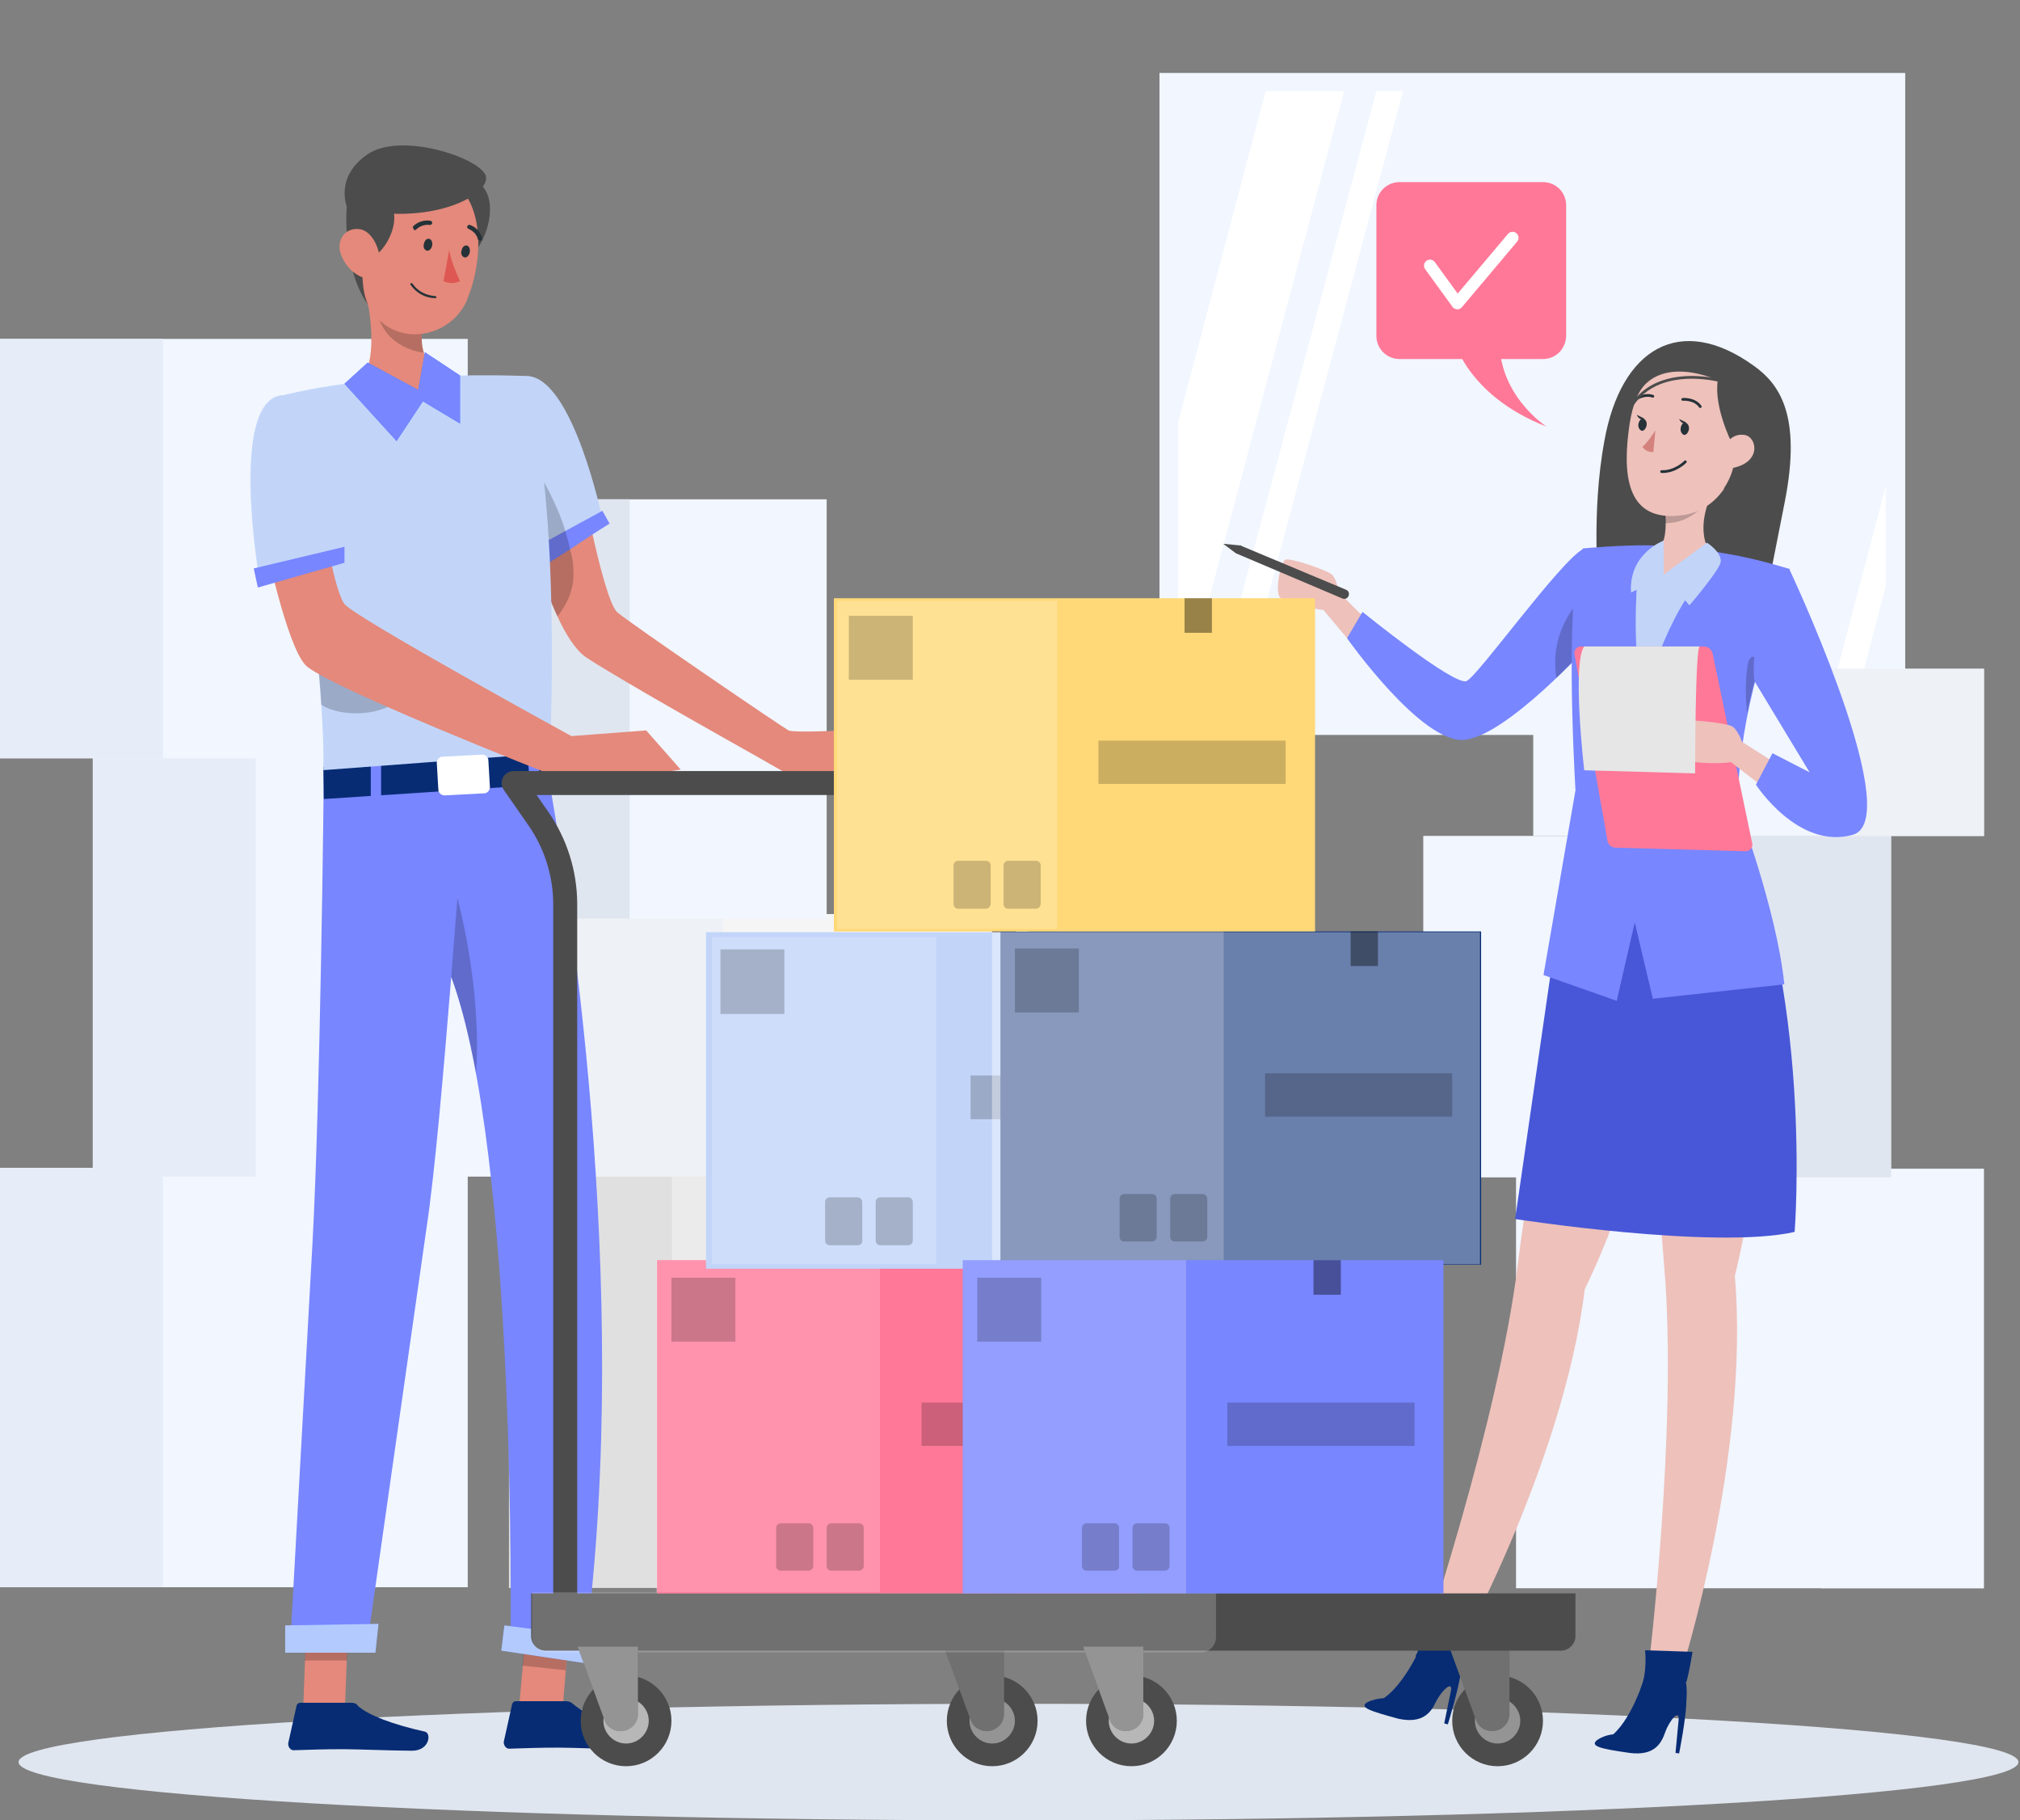 <svg width="505" height="455" viewBox="0 0 505 455" fill="none" xmlns="http://www.w3.org/2000/svg">
<rect x="0" y="0" width="505" height="455" fill="#808080" stroke="none"/>
<g clip-path="url(#clip0)">
<path d="M476.303 18.237H289.874V183.695H476.303V18.237Z" fill="#F1F6FF"/>
<path d="M471.427 22.773H294.523V179.272H471.427V22.773Z" fill="#F1F6FF"/>
<path d="M336.028 22.773L294.523 178.932V105.559L316.41 22.773H336.028Z" fill="white"/>
<path d="M350.77 22.773L308.926 179.272H302.235L344.08 22.773H350.77Z" fill="white"/>
<path d="M471.428 121.549V146.498L462.923 179.273H456.232L471.428 121.549Z" fill="white"/>
<path d="M356.213 19.938H353.265V182.788H356.213V19.938Z" fill="#F1F6FF"/>
<path d="M413.934 19.938H410.985V182.788H413.934V19.938Z" fill="#F1F6FF"/>
<path d="M116.935 291.901H0V396.723H116.935V291.901Z" fill="#F1F6FF"/>
<path d="M40.74 291.901H0V396.723H40.74V291.901Z" fill="#E7EDF8"/>
<path d="M140.142 189.272H23.207V294.093H140.142V189.272Z" fill="#F1F6FF"/>
<path d="M63.947 189.272H23.207V294.093H63.947V189.272Z" fill="#E7EDF8"/>
<path d="M116.935 84.708H0V189.53H116.935V84.708Z" fill="#F1F6FF"/>
<path d="M40.74 84.708H0V189.53H40.74V84.708Z" fill="#E7EDF8"/>
<path d="M244.184 292.031H127.249V396.852H244.184V292.031Z" fill="#EBEBEB"/>
<path d="M167.989 292.031H127.249V396.852H167.989V292.031Z" fill="#E0E0E0"/>
<path d="M257.077 228.467H140.142V294.093H257.077V228.467Z" fill="#F5F5F5"/>
<path d="M180.882 228.467H140.142V294.093H180.882V228.467Z" fill="#EEF1F6"/>
<path d="M206.667 124.806H131.117V229.627H206.667V124.806Z" fill="#F1F6FF"/>
<path d="M157.418 124.806H131.117V229.627H157.418V124.806Z" fill="#E0E6F0"/>
<path d="M379.009 396.978H495.944V292.157H379.009V396.978Z" fill="#F1F6FF"/>
<path d="M455.224 396.978H495.965V292.157H455.224V396.978Z" fill="#F1F6FF"/>
<path d="M355.816 294.283H472.751V208.93H355.816V294.283Z" fill="#F1F6FF"/>
<path d="M432.032 294.283H472.772V208.93H432.032V294.283Z" fill="#E0E6F0"/>
<path d="M383.311 208.942H495.991V167.168H383.311V208.942Z" fill="#F1F6FF"/>
<path d="M456.806 208.942H495.999V167.168H456.806V208.942Z" fill="#EEF1F6"/>
<path d="M254.628 455C392.691 455 504.614 448.477 504.614 440.431C504.614 432.384 392.691 425.861 254.628 425.861C116.564 425.861 4.642 432.384 4.642 440.431C4.642 448.477 116.564 455 254.628 455Z" fill="#E0E6F0"/>
<path d="M385.738 89.737H349.896C346.673 89.737 344.095 87.158 344.095 83.935V51.315C344.095 48.092 346.673 45.513 349.896 45.513H385.738C388.961 45.513 391.539 48.092 391.539 51.315V83.806C391.539 87.158 388.961 89.737 385.738 89.737Z" fill="#FF7898"/>
<path d="M363.176 84.064C363.176 84.064 366.141 98.633 386.64 106.627C386.64 106.627 374.134 98.633 374.908 84.064H363.176Z" fill="#FF7898"/>
<path d="M357.503 66.4L364.336 75.812L378.131 59.438" stroke="white" stroke-width="3" stroke-miterlimit="10" stroke-linecap="round" stroke-linejoin="round"/>
<path d="M438.475 91.441C444.792 95.954 450.465 103.689 446.21 125.35C441.956 147.011 440.924 152.168 440.924 152.168L399.668 147.526C399.668 147.526 397.734 128.315 401.086 110.265C405.212 87.057 420.038 78.161 438.475 91.441Z" fill="#4C4C4C"/>
<path d="M397.089 211.09C397.089 211.09 383.165 285.612 379.426 316.169C374.527 356.009 354.673 414.415 354.673 414.415L362.666 416.478C362.666 416.478 390.772 366.839 396.187 322.229C418.491 276.587 420.296 220.502 420.296 220.502L397.089 211.09Z" fill="#EEC1BB"/>
<path d="M411.658 209.929C411.658 209.929 413.334 285.741 416.042 316.427C419.523 356.525 412.045 417.638 412.045 417.638L420.296 418.025C420.296 418.025 437.572 363.745 433.704 318.877C446.081 269.625 436.283 214.313 436.283 214.313L411.658 209.929Z" fill="#EEC1BB"/>
<path d="M341.847 425.465C343.136 424.821 344.554 424.563 345.972 424.434C345.972 424.434 350.872 421.597 355.771 410.38H361.186C363.119 410.38 364.795 411.541 365.44 413.346C365.569 413.604 365.569 413.862 365.569 414.119C365.569 415.409 365.311 416.698 365.182 418.116C364.667 422.242 361.959 431.009 361.959 431.009L361.057 430.752L362.733 422.629C363.248 419.921 360.412 422.5 358.994 425.336C357.705 428.173 355.513 430.881 349.582 429.591C342.491 427.657 339.655 426.755 341.847 425.465Z" fill="#072C74"/>
<path d="M365.44 413.475C366.472 410.767 367.761 406.126 367.761 406.126L356.029 404.449C356.029 404.449 356.029 410.251 353.837 413.99C360.025 413.861 365.44 413.475 365.44 413.475Z" fill="#072C74"/>
<path d="M399.281 434.915C400.441 434.141 401.859 433.626 403.277 433.497C403.277 433.497 407.79 430.144 411.4 418.412L416.815 417.767C418.748 417.638 420.553 418.541 421.327 420.346C421.456 420.604 421.585 420.861 421.585 421.119C421.714 422.409 421.714 423.698 421.585 425.116C421.585 429.242 419.78 438.267 419.78 438.267L418.877 438.138L419.651 429.887C419.909 427.05 417.33 430.016 416.299 432.981C415.267 435.946 413.462 438.912 407.403 438.138C400.183 437.107 397.347 436.462 399.281 434.915Z" fill="#072C74"/>
<path d="M421.586 420.475C422.359 417.767 423.133 412.868 423.133 412.868L411.272 412.481C411.272 412.481 411.916 418.154 410.111 422.151C416.171 421.506 421.586 420.475 421.586 420.475Z" fill="#072C74"/>
<path d="M394.124 198.712L378.782 304.694C378.782 304.694 428.676 312.43 448.66 307.917C448.66 307.917 453.559 246.675 432.673 202.193L394.124 198.712Z" fill="#4857D7"/>
<path d="M347.969 161.193L334.689 148.042C334.689 148.042 334.174 144.561 332.884 143.529C331.595 142.498 322.441 139.275 321.281 139.919C320.121 140.693 318.574 148.042 320.121 149.46C321.668 150.749 330.048 152.555 330.821 152.426L345.261 169.573L347.969 161.193Z" fill="#EEC1BB"/>
<path d="M395.801 137.212C389.999 140.306 369.629 168.8 366.664 170.218C363.698 171.636 340.621 152.941 340.621 152.941L336.753 159.517C336.753 159.517 355.576 186.206 366.277 184.916C376.978 183.627 397.348 161.064 397.348 161.064L408.951 141.853L395.801 137.212Z" fill="#7886FF"/>
<path opacity="0.2" d="M389.097 169.445C393.867 164.932 397.348 161.064 397.348 161.064L396.961 155.391L395.156 149.847C395.156 149.847 387.163 157.325 389.097 169.445Z" fill="black"/>
<path d="M393.866 197.552C392.319 169.187 392.964 153.586 393.737 145.721C394.511 137.47 395.8 137.083 395.8 137.083C395.8 137.083 404.825 136.18 412.69 136.309C418.749 136.567 424.808 137.212 430.739 138.243C436.412 139.146 441.956 140.564 447.499 142.24C446.597 144.819 445.694 147.268 444.921 149.718C443.889 152.812 442.987 155.649 442.213 158.357C440.666 163.385 439.506 167.64 438.475 171.508C435.509 183.498 434.865 191.105 434.22 201.162C434.22 201.162 444.147 227.077 446.081 246.03L413.205 249.64L408.693 230.558L404.18 250.156L385.873 243.709L393.866 197.552Z" fill="#7886FF"/>
<path opacity="0.2" d="M436.799 178.341C437.186 176.149 437.701 173.828 438.346 171.379C438.733 169.831 439.248 168.155 439.635 166.35C438.346 161.967 437.057 165.448 437.057 165.448C437.057 165.448 435.896 170.863 436.799 178.341Z" fill="black"/>
<path d="M413.076 138.114C413.463 137.856 413.849 137.727 414.365 137.598C415.268 136.825 416.428 135.149 416.428 130.765C416.428 129.347 416.299 127.671 415.912 125.737L427.902 123.545C427.902 123.545 423.777 131.539 427.258 137.598C428.418 138.114 429.063 138.888 429.063 139.79C428.16 146.753 413.334 153.328 413.334 153.328C413.334 153.328 405.856 141.982 413.076 138.114Z" fill="#EEC1BB"/>
<path opacity="0.2" d="M415.783 125.737C416.041 127.671 416.17 129.347 416.299 130.765C424.421 130.765 427.773 123.545 427.773 123.545L415.783 125.737Z" fill="black"/>
<path d="M422.488 92.344C412.045 91.828 408.435 97.114 407.145 107.815C405.469 121.095 407.919 130.765 421.069 128.702C438.861 125.737 439.764 93.246 422.488 92.344Z" fill="#EEC1BB"/>
<path d="M413.85 107.557C413.85 107.557 412.303 110.136 410.627 111.683C410.627 111.683 411.401 113.101 413.334 112.972L413.85 107.557Z" fill="#D4827D"/>
<path d="M420.167 107.042C420.038 107.944 420.553 108.589 421.069 108.718C421.585 108.718 422.1 108.073 422.229 107.299C422.358 106.397 421.843 105.752 421.327 105.623C420.811 105.494 420.295 106.139 420.167 107.042Z" fill="#263238"/>
<path d="M421.585 105.623L419.78 104.721C419.78 104.721 420.554 106.397 421.585 105.623Z" fill="#263238"/>
<path d="M409.595 106.01C409.466 106.913 409.982 107.557 410.498 107.686C411.013 107.686 411.529 107.042 411.658 106.268C411.787 105.366 411.271 104.721 410.756 104.592C410.24 104.592 409.724 105.237 409.595 106.01Z" fill="#263238"/>
<path d="M411.013 104.592L409.208 103.689C409.208 103.818 409.982 105.366 411.013 104.592Z" fill="#263238"/>
<path d="M420.683 99.822C420.683 99.822 423.648 99.564 425.066 101.627" stroke="#263238" stroke-width="0.686" stroke-miterlimit="10" stroke-linecap="round" stroke-linejoin="round"/>
<path d="M413.206 99.048C413.206 99.048 411.401 98.274 409.08 99.693" stroke="#263238" stroke-width="0.686" stroke-miterlimit="10" stroke-linecap="round" stroke-linejoin="round"/>
<path d="M432.802 110.394C432.802 110.394 428.418 101.627 429.45 95.051C429.45 95.051 409.337 85.51 407.146 106.397C407.146 106.397 406.114 87.702 424.035 88.347C441.956 88.862 440.409 115.035 430.739 122.385C430.868 122.256 435.509 115.938 432.802 110.394Z" fill="#4C4C4C"/>
<path d="M430.997 112.586C431.126 110.91 433.06 108.202 436.154 108.718C439.377 109.234 440.537 115.938 432.415 117.098C431.255 117.227 430.739 116.067 430.997 112.586Z" fill="#EEC1BB"/>
<path d="M421.328 115.422C421.328 115.422 418.878 118.001 415.397 117.872" stroke="#263238" stroke-width="0.686" stroke-miterlimit="10" stroke-linecap="round" stroke-linejoin="round"/>
<path d="M429.579 95.051C429.579 95.051 407.146 89.249 405.212 110.265" stroke="#4C4C4C" stroke-width="0.686" stroke-miterlimit="10" stroke-linecap="round" stroke-linejoin="round"/>
<path d="M409.466 143.143C409.466 143.143 407.79 160.162 410.497 175.762C410.497 175.762 417.073 151.781 426.484 143.658L415.783 145.205L409.466 143.143Z" fill="#C2D5F9"/>
<path opacity="0.5" d="M409.466 143.143C409.466 143.143 407.79 160.162 410.497 175.762C410.497 175.762 417.073 151.781 426.484 143.658L415.783 145.205L409.466 143.143Z" fill="#C2D5F9"/>
<path d="M426.742 135.664L415.912 143.658V135.149C415.912 135.149 407.145 138.372 407.79 148.042L415.01 144.69V148.042L416.686 144.819L422.358 151.265C422.358 151.265 429.32 143.142 430.094 140.693C430.738 138.243 426.742 135.664 426.742 135.664Z" fill="#C2D5F9"/>
<path opacity="0.7" d="M426.742 135.664L415.912 143.658V135.149C415.912 135.149 407.145 138.372 407.79 148.042L415.01 144.69V148.042L416.686 144.819L422.358 151.265C422.358 151.265 429.32 143.142 430.094 140.693C430.738 138.243 426.742 135.664 426.742 135.664Z" fill="#C2D5F9"/>
<path d="M438.088 210.961L428.161 163.385C427.903 162.353 427 161.58 425.969 161.58H395.156C394.253 161.58 393.48 162.482 393.609 163.385L401.86 210.058C401.989 211.09 402.891 211.863 403.923 211.863L436.412 212.766C437.443 212.766 438.217 211.863 438.088 210.961Z" fill="#FF7898"/>
<path opacity="0.1" d="M438.088 210.961L428.161 163.385C427.903 162.353 427 161.58 425.969 161.58H395.156C394.253 161.58 393.48 162.482 393.609 163.385L401.86 210.058C401.989 211.09 402.891 211.863 403.923 211.863L436.412 212.766C437.443 212.766 438.217 211.863 438.088 210.961Z" fill="#FF7898"/>
<path d="M451.367 195.489L435.509 185.432C435.509 185.432 434.349 182.08 432.802 181.435C431.383 180.791 421.714 179.501 420.683 180.404C419.78 181.306 419.78 188.913 421.585 189.945C423.39 190.976 431.899 190.847 432.673 190.461L450.464 204.127L451.367 195.489Z" fill="#EEC1BB"/>
<path d="M445.952 143.142C443.889 146.623 437.314 159.387 438.604 170.218L452.399 193.039L443.116 188.268L438.99 196.133C438.99 196.133 449.562 212.507 463.228 208.639C475.734 205.029 451.367 150.878 447.499 142.626C447.113 142.239 446.21 142.755 445.952 143.142Z" fill="#7886FF"/>
<path d="M424.937 161.58C423.777 161.58 423.777 193.297 423.777 193.297L396.058 192.523C396.058 192.523 392.964 165.706 396.058 161.58H424.937Z" fill="white"/>
<path opacity="0.1" d="M424.937 161.58C423.777 161.58 423.777 193.297 423.777 193.297L396.058 192.523C396.058 192.523 392.964 165.706 396.058 161.58H424.937Z" fill="black"/>
<path d="M310.323 136.438L336.495 147.397C337.139 147.655 337.397 148.3 337.139 148.944C336.881 149.589 336.237 149.847 335.592 149.589L309.163 138.372C309.034 138.372 309.034 138.243 308.905 138.243L305.811 135.922L309.807 136.309C310.194 136.309 310.323 136.309 310.323 136.438Z" fill="#4C4C4C"/>
<path d="M223.428 191.718L197.9 194.039L187.715 188.237C187.715 188.237 154.968 169.929 146.459 164.256C143.881 162.451 141.431 158.583 139.368 154.07C137.563 150.331 136.145 146.076 134.856 142.208C134.211 140.403 133.696 138.598 133.309 137.051C132.277 133.57 131.762 130.991 131.504 130.347C131.504 130.218 131.504 130.218 131.504 130.218H131.633L139.755 127.639L146.459 125.447C146.459 125.447 146.717 126.994 147.233 129.444C147.362 130.089 147.491 130.862 147.748 131.636C147.877 132.281 148.006 132.925 148.135 133.57C149.811 141.048 152.39 151.363 154.324 153.039C157.418 155.746 195.838 181.919 197.127 182.564C198.545 183.209 210.793 182.564 210.793 182.564L223.428 191.718Z" fill="#E4897B"/>
<path d="M131.504 93.988C143.236 93.859 150.714 130.218 150.714 130.218L135.243 137.954C135.243 137.954 128.281 126.866 128.668 112.941C128.926 99.016 131.504 93.988 131.504 93.988Z" fill="#C2D5F9"/>
<path opacity="0.5" d="M131.504 93.988C143.236 93.859 150.714 130.218 150.714 130.218L135.243 137.954C135.243 137.954 128.281 126.866 128.668 112.941C128.926 99.016 131.504 93.988 131.504 93.988Z" fill="#C2D5F9"/>
<path d="M150.198 127.897L150.585 127.639L152.39 130.862L148.135 133.57L142.72 137.18L134.856 142.208L133.438 143.111L131.762 137.954L133.309 137.18L134.34 136.535" fill="#7886FF"/>
<path opacity="0.2" d="M143.365 143.111C143.494 147.495 141.689 151.105 139.368 154.07C137.563 150.331 136.145 146.077 134.856 142.209L133.438 143.111L131.762 137.954L133.309 137.051C132.277 133.57 131.762 130.991 131.504 130.347V130.218L133.309 116.035C133.309 116.035 136.661 120.935 139.497 127.639C140.142 129.186 140.787 130.863 141.302 132.668C141.431 133.312 141.689 133.828 141.818 134.473C142.076 135.375 142.334 136.278 142.463 137.18C143.107 139.114 143.365 141.177 143.365 143.111Z" fill="black"/>
<path d="M129.699 427.534L140.529 428.695L142.463 405.358L131.762 404.327L129.699 427.534Z" fill="#E4897B"/>
<path d="M75.809 426.761H86.251L87.154 402.521H76.711L75.809 426.761Z" fill="#E4897B"/>
<path d="M87.798 425.6H75.035C74.648 425.6 74.261 425.858 74.132 426.374L72.07 435.657C71.941 436.431 72.456 437.333 73.23 437.462C73.359 437.462 73.488 437.462 73.617 437.462C77.742 437.333 80.707 437.204 85.865 437.204C89.088 437.204 98.628 437.591 103.012 437.591C107.395 437.591 107.911 433.207 106.235 432.821C98.112 431.015 92.053 428.695 89.474 426.374C89.088 425.729 88.443 425.6 87.798 425.6Z" fill="#072C74"/>
<path d="M141.56 425.214H128.925C128.539 425.214 128.152 425.471 128.023 425.987L125.96 435.27C125.831 436.044 126.347 436.946 127.121 437.075C127.249 437.075 127.378 437.075 127.507 437.075C131.633 436.946 134.598 436.817 139.755 436.817C142.978 436.817 152.519 437.204 156.902 437.204C161.286 437.204 161.801 432.821 160.125 432.434C152.003 430.629 145.944 428.308 143.365 425.987C142.849 425.471 142.205 425.214 141.56 425.214Z" fill="#072C74"/>
<path opacity="0.2" d="M131.762 404.327L142.463 405.358L141.431 417.478L130.602 416.317L131.762 404.327Z" fill="black"/>
<path opacity="0.2" d="M76.711 402.521H87.154L86.767 415.028H76.195L76.711 402.521Z" fill="black"/>
<path d="M80.965 190.171H136.403C141.689 218.923 158.191 320.908 146.33 411.805L127.636 409.355C127.636 409.355 129.312 288.804 112.81 244.194C110.876 268.046 108.684 293.445 106.621 306.983C101.851 340.248 91.537 412.836 91.537 412.836H72.456C72.456 412.836 76.324 343.342 78.129 310.593C80.063 275.137 80.965 197.391 80.965 190.171Z" fill="#7886FF"/>
<path opacity="0.2" d="M112.81 244.193C115.259 250.769 117.322 259.021 118.998 268.175C120.545 246.901 114.357 224.467 114.357 224.467L112.81 244.193Z" fill="black"/>
<path d="M148.651 416.06L125.315 412.578L126.089 406.261L150.198 409.355L148.651 416.06Z" fill="#407BFF"/>
<path opacity="0.6" d="M148.651 416.06L125.315 412.578L126.089 406.261L150.198 409.355L148.651 416.06Z" fill="white"/>
<path d="M93.858 413.094H71.296V406.261L94.631 405.874L93.858 413.094Z" fill="#407BFF"/>
<path opacity="0.6" d="M93.858 413.094H71.296V406.261L94.631 405.874L93.858 413.094Z" fill="white"/>
<path d="M80.965 199.712L80.836 191.718L137.434 188.237L137.821 195.973L80.965 199.712Z" fill="#072C74"/>
<path d="M95.276 189.655H92.697V201.388H95.276V189.655Z" fill="#7886FF"/>
<path d="M134.293 185.832L131.722 186.02L132.576 197.721L135.147 197.533L134.293 185.832Z" fill="#7886FF"/>
<path d="M137.435 188.237L80.837 192.492C80.966 187.592 80.708 182.048 80.321 176.246C79.676 165.416 78.258 153.683 76.84 142.595C73.746 119.13 69.878 99.016 69.878 99.016C96.179 92.312 131.504 93.988 131.504 93.988C140.658 128.284 137.435 188.237 137.435 188.237Z" fill="#C2D5F9"/>
<path d="M89.99 95.406C95.147 100.048 107.524 98.372 107.524 98.372C107.524 98.372 115.26 96.18 113.712 93.859C109.071 93.085 106.879 91.022 105.977 88.186C105.461 86.639 105.332 84.834 105.461 82.9C105.59 81.868 105.719 80.966 105.848 79.934L90.377 68.46C92.44 76.066 94.889 89.862 89.99 95.406Z" fill="#E4897B"/>
<path opacity="0.2" d="M93.986 75.809C94.631 85.092 102.238 87.67 105.976 88.186C105.461 86.639 105.332 84.834 105.461 82.9L93.986 75.809Z" fill="black"/>
<path d="M120.546 46.541C124.285 50.151 122.738 60.981 115.131 66.526C107.524 72.07 107.524 45.252 107.524 45.252C107.524 45.252 118.225 44.22 120.546 46.541Z" fill="#4C4C4C"/>
<path d="M92.955 77.872C96.694 83.158 102.753 84.576 107.91 82.9C111.263 81.868 114.357 79.548 116.162 76.195C116.42 75.809 116.677 75.293 116.806 74.777C120.545 66.01 121.705 50.538 112.423 44.865C105.848 40.739 97.081 42.673 92.955 49.249C91.795 51.183 91.021 53.246 90.763 55.438C89.861 65.881 88.701 71.812 92.955 77.872Z" fill="#E4897B"/>
<path d="M105.977 60.982C105.719 61.755 106.106 62.529 106.751 62.658C107.267 62.787 107.911 62.142 108.04 61.368C108.169 60.595 107.911 59.821 107.267 59.692C106.622 59.563 106.106 60.208 105.977 60.982Z" fill="#263238"/>
<path d="M115.388 62.658C115.131 63.431 115.517 64.205 116.162 64.334C116.678 64.463 117.322 63.818 117.451 63.044C117.58 62.271 117.322 61.497 116.678 61.368C116.033 61.239 115.517 61.884 115.388 62.658Z" fill="#263238"/>
<path d="M112.294 62.529C112.81 65.236 113.841 67.815 115.002 70.265C113.712 70.909 112.165 70.909 110.876 70.265L112.294 62.529Z" fill="#DE5753"/>
<path d="M103.527 57.501C103.656 57.501 103.914 57.501 104.043 57.372C104.946 56.469 106.235 56.082 107.395 56.211C107.653 56.34 107.911 56.082 108.04 55.824C108.169 55.566 107.911 55.309 107.653 55.18C106.106 54.922 104.43 55.438 103.398 56.469C103.141 56.598 103.141 56.985 103.398 57.114C103.398 57.372 103.527 57.501 103.527 57.501Z" fill="#263238"/>
<path d="M108.813 74.519C106.364 74.519 104.043 73.23 102.625 71.167C102.496 71.038 102.625 70.909 102.754 70.78C102.883 70.651 103.011 70.78 103.14 70.909C104.43 72.843 106.621 73.875 108.813 74.004C108.942 74.004 109.071 74.132 109.071 74.261C109.2 74.39 109.071 74.519 108.813 74.519Z" fill="#263238"/>
<path d="M119.901 60.079C120.03 60.079 120.03 60.208 120.159 60.208C120.417 60.079 120.546 59.821 120.546 59.563C120.159 58.016 118.998 56.727 117.451 56.211C117.194 56.082 116.936 56.34 116.807 56.598C116.678 56.856 116.936 57.114 117.194 57.242C118.354 57.758 119.256 58.661 119.514 59.95C119.643 59.95 119.772 60.079 119.901 60.079Z" fill="#263238"/>
<path d="M100.562 44.092V48.733C99.015 49.378 97.855 50.925 98.371 52.73C99.402 56.727 96.437 62.4 93.213 64.334C93.213 64.334 93.343 62.658 91.924 62.916C90.506 63.173 89.862 71.812 92.053 76.196C92.053 76.196 88.443 71.941 87.154 62.658C85.994 54.019 86.638 47.057 88.701 44.092H100.562Z" fill="#4C4C4C"/>
<path d="M85.091 63.173C85.865 65.623 87.54 67.815 89.861 68.975C92.955 70.651 95.147 68.073 95.018 64.849C94.76 61.884 92.955 57.5 89.603 57.242C86.122 56.984 84.189 60.079 85.091 63.173Z" fill="#E4897B"/>
<path d="M86.767 51.827C86.767 51.827 83.544 44.22 91.924 38.547C100.176 32.874 120.03 39.45 121.448 43.962C122.738 48.604 107.911 56.985 86.767 51.827Z" fill="#4C4C4C"/>
<path d="M91.924 90.636L104.558 97.469L106.234 88.057L115.001 93.859V105.85L105.719 100.306L99.144 110.233L86.122 95.922L91.924 90.636Z" fill="#407BFF"/>
<path d="M121.061 198.294L111.134 198.809C110.361 198.809 109.587 198.165 109.587 197.391L109.2 190.687C109.2 189.913 109.845 189.14 110.618 189.14L120.546 188.624C121.319 188.624 122.093 189.268 122.093 190.042L122.479 196.746C122.479 197.52 121.835 198.294 121.061 198.294Z" fill="white"/>
<path d="M91.924 90.636L104.558 97.469L106.234 88.057L115.001 93.859V105.85L105.719 100.306L99.144 110.233L86.122 95.922L91.924 90.636Z" fill="#7886FF"/>
<path opacity="0.2" d="M100.562 173.668C96.823 179.341 84.833 179.341 80.321 176.117C79.676 165.287 78.258 153.554 76.84 142.466L100.562 173.668Z" fill="black"/>
<path d="M80.836 130.218C80.836 130.218 83.544 147.624 86.122 150.976C88.701 154.328 142.849 183.982 142.849 183.982L161.543 182.564L170.181 192.363C170.181 192.363 145.299 196.231 142.591 195.457C139.884 194.684 137.821 193.652 137.821 193.652C137.821 193.652 81.094 171.347 76.324 166.19C71.553 161.032 66.139 134.859 66.139 134.859L80.836 130.218Z" fill="#E4897B"/>
<path d="M69.878 98.887C79.805 96.824 84.833 137.954 84.833 137.954L64.592 143.111C64.592 143.111 57.63 101.466 69.878 98.887Z" fill="#C2D5F9"/>
<path d="M86.123 136.665V140.661L64.463 146.85L63.432 142.08" fill="#7886FF"/>
<path d="M141.302 402.783V226.017C141.302 218.41 138.981 210.932 134.598 204.615L128.409 195.718H238.125L244.313 204.615C248.696 210.932 251.017 218.41 251.017 226.017V400.978" stroke="#4C4C4C" stroke-width="6" stroke-miterlimit="10" stroke-linecap="round" stroke-linejoin="round"/>
<path d="M374.398 441.462C380.664 441.462 385.744 436.382 385.744 430.116C385.744 423.85 380.664 418.77 374.398 418.77C368.132 418.77 363.053 423.85 363.053 430.116C363.053 436.382 368.132 441.462 374.398 441.462Z" fill="#4C4C4C"/>
<path opacity="0.4" d="M380.071 430.116C380.071 427.022 377.493 424.443 374.398 424.443C371.304 424.443 368.726 427.022 368.726 430.116C368.726 433.21 371.304 435.789 374.398 435.789C377.493 435.789 380.071 433.21 380.071 430.116Z" fill="white"/>
<path d="M372.98 432.695C371.175 432.695 369.499 431.534 368.983 429.858L362.279 411.55H377.364V428.44C377.364 430.761 375.43 432.695 372.98 432.695Z" fill="#4C4C4C"/>
<path opacity="0.2" d="M372.98 432.695C371.175 432.695 369.499 431.534 368.983 429.858L362.279 411.55H377.364V428.44C377.364 430.761 375.43 432.695 372.98 432.695Z" fill="white"/>
<path d="M248.051 441.462C254.317 441.462 259.397 436.382 259.397 430.116C259.397 423.85 254.317 418.77 248.051 418.77C241.786 418.77 236.706 423.85 236.706 430.116C236.706 436.382 241.786 441.462 248.051 441.462Z" fill="#4C4C4C"/>
<path opacity="0.4" d="M253.724 430.116C253.724 427.022 251.146 424.443 248.052 424.443C244.957 424.443 242.379 427.022 242.379 430.116C242.379 433.21 244.957 435.789 248.052 435.789C251.146 435.789 253.724 433.21 253.724 430.116Z" fill="white"/>
<path d="M246.633 432.695C244.828 432.695 243.152 431.534 242.637 429.858L235.933 411.55H251.017V428.44C251.017 430.761 249.083 432.695 246.633 432.695Z" fill="#4C4C4C"/>
<path opacity="0.2" d="M246.633 432.695C244.828 432.695 243.152 431.534 242.637 429.858L235.933 411.55H251.017V428.44C251.017 430.761 249.083 432.695 246.633 432.695Z" fill="white"/>
<path d="M393.866 398.27V408.971C393.866 410.905 392.19 412.581 390.257 412.581H136.403C134.34 412.581 132.793 410.905 132.793 408.971V398.27H393.866Z" fill="#4C4C4C"/>
<path opacity="0.2" d="M304 398V409.21C304 411.263 302.313 413 300.367 413H136.633C134.687 413 133 411.263 133 409.21V398H304Z" fill="white"/>
<path d="M282.862 441.462C289.128 441.462 294.207 436.382 294.207 430.116C294.207 423.85 289.128 418.77 282.862 418.77C276.596 418.77 271.517 423.85 271.517 430.116C271.517 436.382 276.596 441.462 282.862 441.462Z" fill="#4C4C4C"/>
<path opacity="0.6" d="M288.535 430.116C288.535 427.022 285.956 424.443 282.862 424.443C279.768 424.443 277.189 427.022 277.189 430.116C277.189 433.21 279.768 435.789 282.862 435.789C285.956 435.789 288.535 433.21 288.535 430.116Z" fill="white"/>
<path d="M281.444 432.695C279.639 432.695 277.963 431.534 277.447 429.858L270.743 411.55H285.827V428.44C285.827 430.761 283.893 432.695 281.444 432.695Z" fill="#4C4C4C"/>
<path opacity="0.4" d="M281.444 432.695C279.639 432.695 277.963 431.534 277.447 429.858L270.743 411.55H285.827V428.44C285.827 430.761 283.893 432.695 281.444 432.695Z" fill="white"/>
<path d="M156.515 441.462C162.781 441.462 167.861 436.382 167.861 430.116C167.861 423.85 162.781 418.77 156.515 418.77C150.249 418.77 145.17 423.85 145.17 430.116C145.17 436.382 150.249 441.462 156.515 441.462Z" fill="#4C4C4C"/>
<path opacity="0.6" d="M162.188 430.116C162.188 427.022 159.61 424.443 156.515 424.443C153.421 424.443 150.843 427.022 150.843 430.116C150.843 433.21 153.421 435.789 156.515 435.789C159.61 435.789 162.188 433.21 162.188 430.116Z" fill="white"/>
<path d="M155.097 432.695C153.292 432.695 151.616 431.534 151.101 429.858L144.396 411.55H159.481V428.44C159.481 430.761 157.547 432.695 155.097 432.695Z" fill="#4C4C4C"/>
<path opacity="0.4" d="M155.097 432.695C153.292 432.695 151.616 431.534 151.101 429.858L144.396 411.55H159.481V428.44C159.481 430.761 157.547 432.695 155.097 432.695Z" fill="white"/>
<path d="M284.408 314.98H164.25V398.27H284.408V314.98Z" fill="#FF7898"/>
<path opacity="0.2" d="M220 315H164V398H220V315Z" fill="white"/>
<path opacity="0.2" d="M214.789 392.597H207.827C207.183 392.597 206.667 392.081 206.667 391.437V381.896C206.667 381.251 207.183 380.735 207.827 380.735H214.789C215.434 380.735 215.95 381.251 215.95 381.896V391.437C215.95 391.952 215.434 392.597 214.789 392.597Z" fill="black"/>
<path opacity="0.2" d="M202.154 392.597H195.192C194.547 392.597 194.031 392.081 194.031 391.437V381.896C194.031 381.251 194.547 380.735 195.192 380.735H202.154C202.798 380.735 203.314 381.251 203.314 381.896V391.437C203.314 391.952 202.798 392.597 202.154 392.597Z" fill="black"/>
<path opacity="0.4" d="M258.623 314.98H251.79V323.619H258.623V314.98Z" fill="black"/>
<path opacity="0.2" d="M277.189 350.565H230.389V361.396H277.189V350.565Z" fill="black"/>
<path opacity="0.2" d="M183.846 319.364H167.859V335.351H183.846V319.364Z" fill="black"/>
<path d="M296.656 233H176.498V317.109H296.656V233Z" fill="#C2D5F9"/>
<path opacity="0.2" d="M234 234.192H178V315.989H234V234.192Z" fill="white"/>
<path opacity="0.2" d="M227.037 311.25H220.075C219.431 311.25 218.915 310.729 218.915 310.078V300.444C218.915 299.793 219.431 299.272 220.075 299.272H227.037C227.682 299.272 228.198 299.793 228.198 300.444V310.078C228.198 310.729 227.682 311.25 227.037 311.25Z" fill="black"/>
<path opacity="0.2" d="M214.402 311.25H207.44C206.795 311.25 206.279 310.729 206.279 310.078V300.444C206.279 299.793 206.795 299.272 207.44 299.272H214.402C215.046 299.272 215.562 299.793 215.562 300.444V310.078C215.691 310.729 215.046 311.25 214.402 311.25Z" fill="black"/>
<path opacity="0.4" d="M270.871 233H264.038V241.723H270.871V233Z" fill="black"/>
<path opacity="0.2" d="M289.437 268.805H242.637V279.742H289.437V268.805Z" fill="black"/>
<path opacity="0.2" d="M196.095 237.297H180.108V253.441H196.095V237.297Z" fill="black"/>
<path d="M370.273 232.819H250.114V316.109H370.273V232.819Z" fill="#072C74"/>
<path opacity="0.4" d="M370 233H248V316H370V233Z" fill="white"/>
<path opacity="0.2" d="M305.939 232.819H250.114V316.109H305.939V232.819Z" fill="white"/>
<path opacity="0.2" d="M300.654 310.307H293.692C293.047 310.307 292.531 309.792 292.531 309.147V299.606C292.531 298.961 293.047 298.446 293.692 298.446H300.654C301.298 298.446 301.814 298.961 301.814 299.606V309.147C301.814 309.792 301.298 310.307 300.654 310.307Z" fill="black"/>
<path opacity="0.2" d="M288.018 310.307H281.056C280.411 310.307 279.896 309.792 279.896 309.147V299.606C279.896 298.961 280.411 298.446 281.056 298.446H288.018C288.662 298.446 289.178 298.961 289.178 299.606V309.147C289.178 309.792 288.662 310.307 288.018 310.307Z" fill="black"/>
<path opacity="0.4" d="M344.487 232.819H337.654V241.458H344.487V232.819Z" fill="black"/>
<path opacity="0.2" d="M363.053 268.276H316.253V279.106H363.053V268.276Z" fill="black"/>
<path opacity="0.2" d="M269.711 237.074H253.725V253.062H269.711V237.074Z" fill="black"/>
<path d="M252.048 149.529H328.759V232.819H208.472V149.529H229.615" fill="#FFD978"/>
<path opacity="0.2" d="M264.296 150.174H209.245V232.174H264.296V150.174Z" fill="white"/>
<path opacity="0.2" d="M259.011 227.146H252.049C251.404 227.146 250.889 226.63 250.889 225.986V216.316C250.889 215.671 251.404 215.156 252.049 215.156H259.011C259.656 215.156 260.171 215.671 260.171 216.316V225.857C260.171 226.502 259.656 227.146 259.011 227.146Z" fill="black"/>
<path opacity="0.2" d="M246.505 227.146H239.543C238.899 227.146 238.383 226.63 238.383 225.986V216.316C238.383 215.671 238.899 215.156 239.543 215.156H246.505C247.15 215.156 247.665 215.671 247.665 216.316V225.857C247.665 226.502 247.15 227.146 246.505 227.146Z" fill="black"/>
<path opacity="0.4" d="M302.974 149.529H296.141V158.168H302.974V149.529Z" fill="black"/>
<path opacity="0.2" d="M321.41 185.115H274.61V195.945H321.41V185.115Z" fill="black"/>
<path opacity="0.2" d="M228.198 153.913H212.211V169.9H228.198V153.913Z" fill="black"/>
<path d="M360.861 314.98H240.703V398.27H360.861V314.98Z" fill="#7886FF"/>
<path opacity="0.2" d="M296.528 314.98H240.703V398.27H296.528V314.98Z" fill="white"/>
<path opacity="0.2" d="M291.242 392.597H284.28C283.636 392.597 283.12 392.081 283.12 391.437V381.896C283.12 381.251 283.636 380.735 284.28 380.735H291.242C291.887 380.735 292.403 381.251 292.403 381.896V391.437C292.403 391.952 291.887 392.597 291.242 392.597Z" fill="black"/>
<path opacity="0.2" d="M278.607 392.597H271.645C271 392.597 270.484 392.081 270.484 391.437V381.896C270.484 381.251 271 380.735 271.645 380.735H278.607C279.251 380.735 279.767 381.251 279.767 381.896V391.437C279.896 391.952 279.38 392.597 278.607 392.597Z" fill="black"/>
<path opacity="0.4" d="M335.205 314.98H328.372V323.619H335.205V314.98Z" fill="black"/>
<path opacity="0.2" d="M353.642 350.565H306.842V361.396H353.642V350.565Z" fill="black"/>
<path opacity="0.2" d="M260.3 319.364H244.313V335.351H260.3V319.364Z" fill="black"/>
</g>
<defs>
<clipPath id="clip0">
<rect width="505" height="455" fill="white"/>
</clipPath>
</defs>
</svg>
